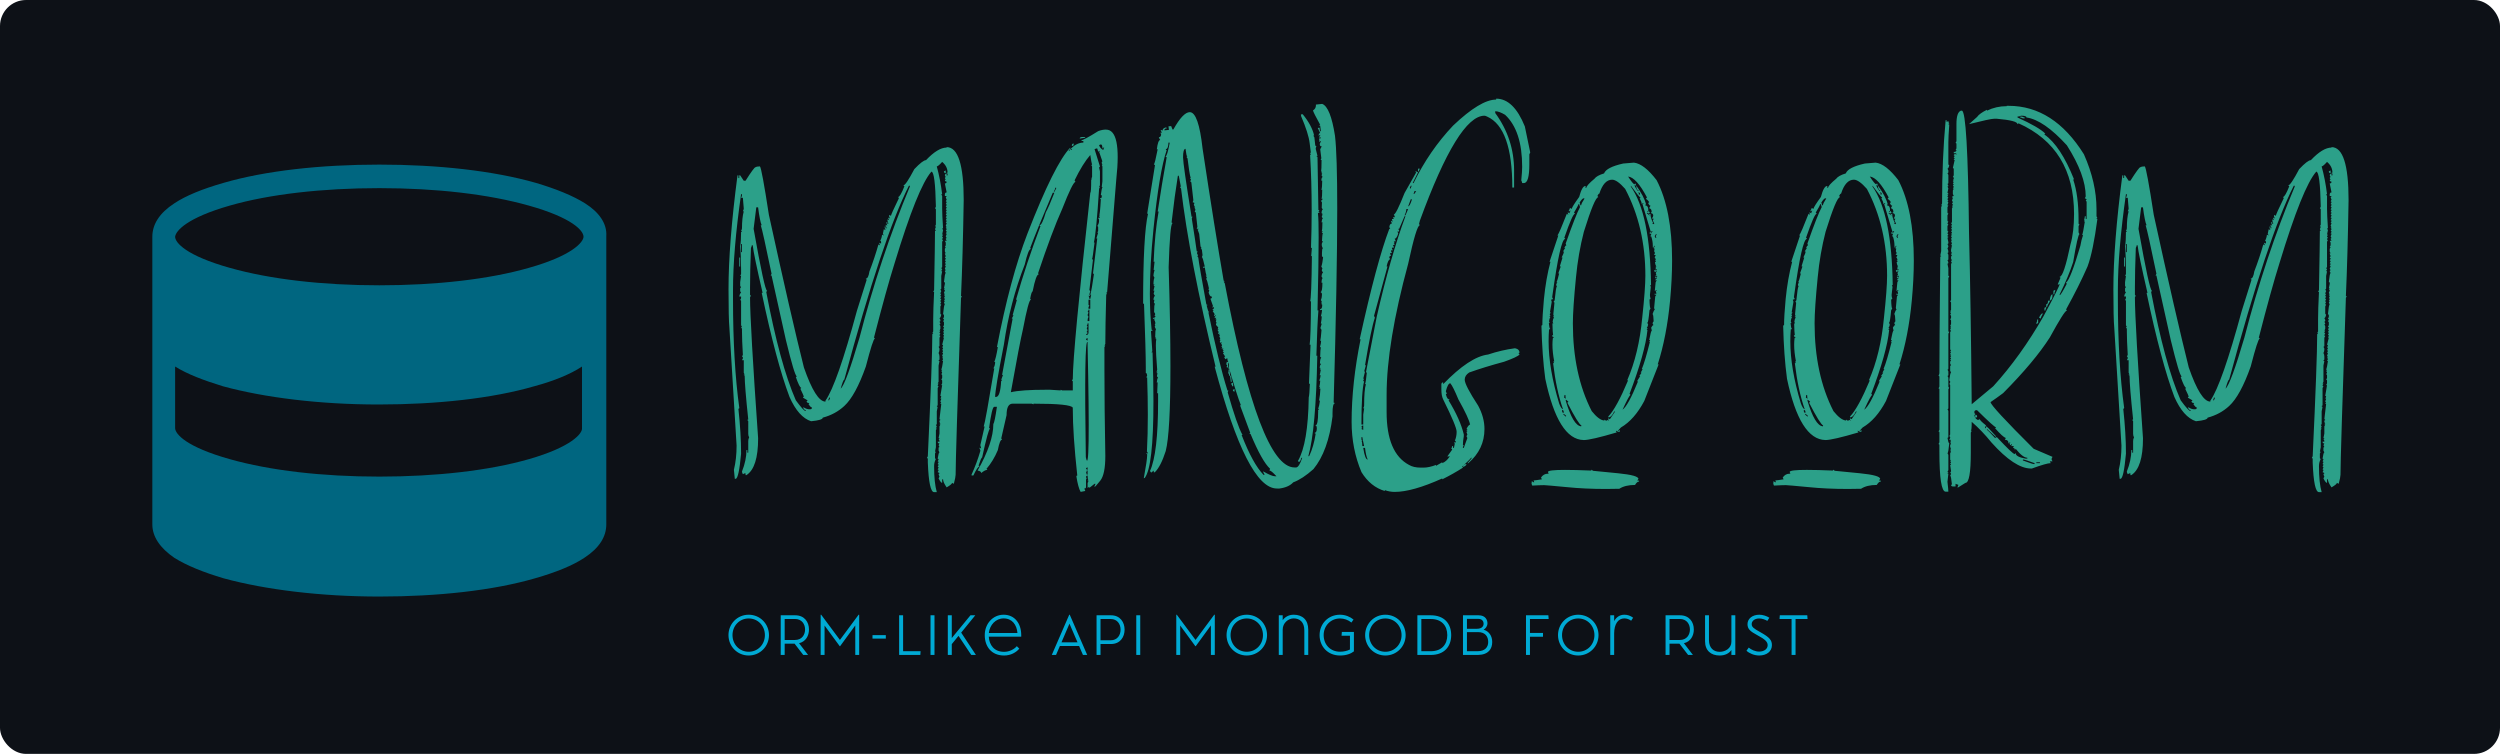 <svg version="1.1" viewBox="0 0 331.61 100" xmlns="http://www.w3.org/2000/svg">
 <g transform="translate(0 0)">
  <rect x="-0" y="-0" width="331.61" height="100" ry="3.459" fill="#0d1117" stroke-width=".796"/>
 </g>
 <g transform="matrix(.796 0 0 .796 35.294 11.462)">
  <g transform="matrix(1.265,0,0,1.265,-44.381,-14.294)" fill="#006680" featurekey="symbolFeature-0">
   <path d="m77.1 26.7c-1.6-1-3.8-1.9-6.5-2.7-5.6-1.6-12.9-2.4-20.6-2.4s-15 0.8-20.5 2.4c-2.8 0.8-5 1.7-6.5 2.7-2 1.3-2.9 2.8-2.9 4.4v37.9c0 1.6 1 3.1 2.9 4.4 1.6 1 3.8 1.9 6.5 2.7 5.5 1.5 12.8 2.4 20.5 2.4s15-0.8 20.5-2.4c2.8-0.8 5-1.7 6.5-2.7 2-1.3 2.9-2.8 2.9-4.4v-38c0.1-1.6-0.9-3.1-2.8-4.3zm-46.8 0.3c5.2-1.5 12.2-2.3 19.7-2.3s14.4 0.8 19.7 2.3c5.7 1.6 7.2 3.3 7.2 4.1 0 0.7-1.5 2.5-7.2 4.1-5.2 1.5-12.2 2.3-19.7 2.3s-14.4-0.8-19.7-2.3c-5.7-1.6-7.2-3.3-7.2-4.1 0.1-0.8 1.6-2.5 7.2-4.1zm39.4 33.4c-5.2 1.5-12.2 2.3-19.7 2.3s-14.4-0.8-19.7-2.3c-5.7-1.6-7.2-3.3-7.2-4.1v-8.1c1.6 1 3.7 1.8 6.3 2.6 5.5 1.5 12.8 2.4 20.5 2.4s15-0.8 20.5-2.4c2.6-0.7 4.8-1.6 6.3-2.6v8.1c0.1 0.7-1.4 2.5-7 4.1z" fill="#006680"/>
  </g>
  <g transform="matrix(1.915,0,0,1.915,75.07,-9.034)" fill="#2ca089" featurekey="nameFeature-0">
   <path d="m20.02 10q1.484 0 1.484 4.609-0.078 4.883-0.234 8.359h0.078l-0.078 0.156q-0.469 13.848-0.469 15.391 0 0.195-0.156 0.781l-0.156-0.078q0 0.117-0.469 0.391-0.312-0.449-0.312-0.703h-0.078v0.312q-0.117 0-0.312-0.391l0.078-0.156q-0.078-0.156-0.078-0.234 0.078 0 0.078-0.078l-0.156-0.078 0.078-0.156q0-0.078-0.078-0.078l0.078-0.156q0-0.078-0.078-0.078l0.078-0.156q0-0.078-0.078-0.078l0.078-0.156q0-0.078-0.078-0.078l0.078-0.156q0-0.078-0.078-0.078 0.078-0.547 0.156-0.547l-0.078-0.156v-0.234q0-0.078 0.078-0.078l-0.078-0.156 0.078-0.156q-0.156 0-0.156-0.156h0.156v-0.078l-0.078-0.156h0.078q0-0.078-0.078-0.078l0.078-0.391v-0.625l0.078-0.156q-0.078 0-0.078-0.078h0.078l-0.078-0.156v-0.078q0-0.078 0.078-0.078 0-0.078-0.078-0.078l0.156-1.328q-0.078 0-0.078-0.078h0.078l-0.078-0.156q0.078-0.156 0.078-0.234h-0.078l0.078-0.156q0-0.078-0.078-0.078l0.156-0.938h-0.078l0.078-0.156v-0.234q0-0.078-0.078-0.078l0.078-0.156v-0.234q0-0.078-0.078-0.078l0.078-0.156-0.078-0.156q0.078 0 0.078-0.078h-0.078q0.078-0.195 0.156-0.781h-0.078l0.078-0.156-0.078-0.156h0.078l-0.078-0.156q0.078-0.156 0.078-0.234h-0.078l0.078-0.156q0-0.078-0.078-0.078l0.078-0.156q0-0.078-0.078-0.078l0.078-0.156q0-0.078-0.078-0.078l0.156-0.625h-0.078l0.078-0.156q0-0.078-0.078-0.078l0.078-0.156q0-0.078-0.078-0.078l0.078-0.156q0-0.078-0.078-0.078l0.078-0.156q0-0.078-0.078-0.078l0.078-0.156v-0.234q0-0.078-0.078-0.078l0.078-0.156q0-0.078-0.078-0.078l0.078-0.156v-0.156q0-0.078-0.078-0.078 0.078-0.859 0.156-0.859l-0.078-0.156 0.078-0.156h-0.078l0.078-0.156q0-0.078-0.078-0.078l0.078-0.156-0.078-0.156h0.078l-0.078-0.156q0.078-0.156 0.078-0.234-0.078 0-0.078-0.078h0.078q0-0.078-0.078-0.078l0.078-0.391v-0.078q0-0.078-0.078-0.078 0.078-0.781 0.156-0.781l-0.078-0.156q0-0.078 0.078-0.078l-0.078-0.156q0.078-0.156 0.078-0.234h-0.078l0.078-0.156q0-0.078-0.078-0.078l0.078-0.156q0-0.078-0.078-0.078l0.078-0.156q0-0.078-0.078-0.078l0.078-0.156q-0.078-0.156-0.078-0.234h0.078l-0.078-0.156v-0.234l0.078-0.156h-0.078l0.078-0.156v-0.234l-0.078-0.156h0.156l-0.078-0.156q0-0.078 0.078-0.078l-0.078-0.156q0.078-0.156 0.078-0.234h-0.078l0.078-0.156q0-0.078-0.078-0.078l0.078-0.156-0.078-0.156h0.078l-0.078-0.156q0.078-0.156 0.078-0.234h-0.078l0.078-0.156q0-0.078-0.078-0.078l0.078-0.156q0-0.078-0.078-0.078l0.078-0.156q0-0.078-0.078-0.078l0.078-0.156q0-0.078-0.078-0.078l0.078-0.156q0-0.078-0.078-0.078l0.078-0.156q0-0.078-0.078-0.078l0.078-0.156q0-0.078-0.078-0.078l0.078-0.156q0-0.078-0.078-0.078l0.078-0.156q-0.078-0.156-0.078-0.234 0.078 0 0.078-0.078h-0.156v-0.156q0.02-0.156 0.156-0.156l-0.156-0.781q0.156 0 0.156-0.156-0.156 0-0.156-0.156h0.078l-0.078-0.156q0-0.078 0.078-0.078l-0.078-0.156q0.02-0.156 0.156-0.156v0.156h0.078v-0.156q-0.078 0-0.078-0.078h0.078q0-0.547-0.469-0.938-0.352 0.391-0.469 0.391 0.312 1.133 0.469 2.422h-0.078l0.078 0.156v1.094q0 0.547 0.078 1.719h-0.078l0.078 0.156-0.078 0.391h0.078l-0.078 0.156q0 0.078 0.078 0.078l-0.078 0.156q0 0.078 0.078 0.078l-0.078 0.156v2.188q0 0.078-0.078 0.078l0.078 0.156q0 0.078-0.078 0.078 0 0.078 0.078 0.078l-0.078 0.391v1.094q0 0.078-0.078 0.078l0.078 0.156q-0.078 0.156-0.078 0.234h0.078l-0.078 0.156q0 0.078 0.078 0.078l-0.078 0.156q0 0.078 0.078 0.078l-0.078 0.156q0 0.078 0.078 0.078l-0.078 0.156q0 0.078 0.078 0.078l-0.078 0.156v0.625q0 0.078 0.078 0.078-0.059 0.312-0.156 0.312l0.078 0.156v0.078q0 0.078-0.078 0.078l0.078 0.156q0 0.078-0.078 0.078l0.078 0.156v0.234l-0.078 0.156h0.078l-0.078 0.156q0 0.078 0.078 0.078l-0.078 0.156q0 0.078 0.078 0.078l-0.078 0.156v0.703q0 0.078-0.078 0.078l0.078 0.156v0.078q0 0.176-0.078 0.312 0.078 0.137 0.078 0.312v0.234q0 0.078-0.078 0.078 0 0.078 0.078 0.078l-0.078 0.391v1.406l-0.078 0.156h0.078l-0.078 0.156q0 0.078 0.078 0.078l-0.078 0.156v1.484q0 0.078-0.078 0.078 0 0.078 0.078 0.078l-0.078 0.391v1.094q0 0.078-0.078 0.078l0.078 0.156-0.078 0.156h0.078l-0.078 0.156v1.484l-0.078 0.391h0.078l-0.078 0.156v0.391q0 0.078 0.078 0.078-0.156 0.293-0.156 0.625 0 1.465 0.234 2.266h-0.234q-0.449 0-0.547-2.578v-0.312q0-0.078-0.078-0.078l0.078-0.156q0.391-8.301 0.391-10.625 0.078 0 0.078-0.078h-0.078l0.078-0.156v-1.094q0-0.781 0.078-2.344h-0.078l0.078-0.156q0.078-4.199 0.078-5.156h0.078l-0.078-0.156q0.078-0.156 0.078-0.234h-0.078l0.078-0.156v-1.328q0-0.078-0.078-0.078l0.078-0.156q-0.059-3.047-0.391-3.047-1.191 1.348-3.203 7.969-0.703 2.227-1.797 6.484 0.078 0 0.078 0.078-0.156 0-0.781 2.422-0.898 2.539-1.875 3.438-0.781 0.723-1.875 1.016 0 0.215-1.016 0.312-1.094-0.352-1.875-2.109-1.152-3.047-2.422-9.062h0.078q-0.781-3.359-0.859-4.141h-0.078q0 0.078-0.078 0.234-0.078 2.051-0.078 3.438v0.625q0 0.078 0.078 0.078l-0.078 0.156q0 2.266 0.703 12.266 0 2.559-1.016 3.203h-0.078v-0.156h-0.078l-0.156 0.078q-0.078-0.156-0.078-0.234 0.391-0.977 0.391-1.875h0.078v0.234h0.078v-1.016q0-0.176 0.078-0.312-0.078-0.137-0.078-0.312v-1.094q0-0.078-0.078-0.078 0-0.078 0.078-0.078-0.312-2.949-0.312-3.828-0.078 0-0.078-0.078h0.078l-0.078-0.156v-1.094h-0.156l0.078-0.156v-0.078q0-0.078-0.078-0.078l0.078-0.156q-0.078-1.309-0.078-2.031v-0.234l-0.078-0.156h0.078l-0.078-0.156v-2.109q0-0.078-0.078-0.078l0.078-0.156v-0.156h-0.156q0.059-0.312 0.156-0.312l-0.078-0.156v-0.234q0-0.078 0.078-0.078l-0.078-0.156v-0.312l0.078-0.547h-0.078l0.078-0.156v-0.391q0-1.152-0.078-2.031 0.078-0.449 0.078-1.25 0.078 0 0.078-0.078h-0.078q0.078-0.156 0.078-0.234 0-0.898 0.156-1.484h-0.078q0.078-0.156 0.078-0.234 0-0.137-0.078-0.938h-0.156q0.078-0.156 0.078-0.234v-0.078h-0.078q-0.703 4.902-0.703 8.359v0.781q0 5.488 0.547 9.453 0 0.078-0.078 0.078 0.234 2.148 0.234 3.906-0.195 2.148-0.469 2.188h-0.078q0-0.098-0.078-0.781 0.234-0.957 0.234-2.109l-0.625-10.234q-0.078-0.859-0.078-3.359 0-3.965 0.781-9.922h0.078v0.234h0.078v-0.234h0.078l0.312 0.469h0.156q0.742-1.172 0.859-1.172 0.137-0.078 0.391-0.078 0.156 0.156 0.781 4.219 1.953 8.926 3.047 13.281 1.035 2.969 1.875 2.969v-0.078q1.016-1.465 2.734-7.812l0.859-2.734q-0.078 0-0.078-0.078 0.215 0 0.312-0.625 0.469-1.23 0.781-2.344l0.156 0.078-0.078-0.156v-0.078l0.156 0.078v-0.156q0-0.078-0.078-0.078 0.156-0.312 0.156-0.547l0.156 0.078-0.078-0.156 0.078-0.391 0.156 0.078q-0.078-0.156-0.078-0.234v-0.078h0.078v0.156h0.078v-0.078q-0.078-0.156-0.078-0.234l0.156 0.078q-0.078-0.156-0.078-0.234v-0.078h0.078v0.156h0.078v-0.078q-0.078-0.137-0.078-0.312l0.156 0.078-0.078-0.156v-0.078l0.156 0.078-0.078-0.156v-0.156l0.156 0.078q0-0.117 0.703-1.562-0.078 0-0.078-0.078 0.176 0 0.547-0.938-0.078 0-0.078-0.078 0.195 0 0.938-1.406 0.742-0.781 1.016-0.781 1.035-1.094 1.797-1.094zm-0.079 2.031v0.234q-0.156 0-0.156-0.156zm-3.203 1.328q-2.266 4.453-5.625 16.875-0.098 0-0.312 0.781 0.449-0.391 1.641-4.453 1.797-6.953 4.375-13.125v-0.078zm-13.281 1.875-0.234 1.875q0.957 5.391 1.172 5.391 0 0.078-0.078 0.078 1.191 6.289 2.578 9.453 0.684 0.938 0.859 0.938v-0.078q-0.117 0-0.234-0.234h0.078q0.254 0.156 0.469 0.156h0.078q0.156 0 0.156-0.156-0.117 0-0.312-0.312 0.078 0 0.078-0.078-0.234 0-0.234-0.156 0.078 0 0.078-0.078l-0.391-0.234q0-0.078 0.078-0.078 0-0.059-0.312-0.703 0.078 0 0.078-0.078-0.137 0-0.469-0.938 0.078 0 0.078-0.078-0.176 0-0.938-3.125l-1.25-5.625h-0.078l0.078-0.156q-0.781-3.769-0.938-4.219h0.078q-0.156-0.352-0.312-1.562h-0.156zm-1.328 3.203v0.703h0.078v-0.703zm-0.156 1.172h0.078v0.781h-0.078zm7.812 12.188q0 0.078-0.078 0.234h0.078l0.078-0.156v-0.078zm24.101-23.32q1.367 0 0.898 4.297l-0.801 9.863q-0.078 0-0.078 0.078h0.078l-0.078 0.137q-0.078 2.793-0.078 4.199v0.078l-0.078 0.137h0.078l-0.078 0.137v1.992q0 3.203 0.078 7.481 0 1.602-0.439 2.148-0.439 0.547-0.498 0.547v-0.078q0.078-0.137 0.078-0.195h-0.078l-0.449 0.352q0-0.078-0.078-0.078 0 0.078-0.078 0.078v-0.43l0.078-0.137q-0.078 0-0.078-0.078h0.078q-0.078-0.098-0.078-0.43-0.137 0.02-0.137 0.137 0 0.078 0.059 0.078l-0.059 0.137v0.645q0 0.137-0.156 0.137l0.078 0.156v0.059l-0.391 0.078q-0.215-0.371-0.371-1.348 0-0.078 0.078-0.078-0.391-3.594-0.391-5.84v-0.059q-0.156-0.352-3.418-0.352v0.059l-0.156-0.059h-1.66q-0.527 0-0.527 0.996l-0.469 2.051q0.078 0 0.078 0.078-0.195 0-0.371 0.918-0.391 0.938-0.996 1.641 0.078 0 0.078 0.078-0.195 0-0.527 0.273 0-0.156-0.312-0.215 1.367-2.422 1.367-4.043 0.117-0.156 0.312-1.504h-0.234q-0.195 0-0.449 1.855 0.078 0 0.078 0.059-0.137 0-0.684 2.5-0.078 0-0.312 0.703 0.078 0 0.078 0.078-0.156 0-0.527 0.781h-0.156v-0.078q0.449-0.977 0.762-2.051v-0.078q-0.078-0.137-0.078-0.215l0.156 0.078-0.078-0.293 0.371-1.621h-0.078q0.156-0.449 0.918-5.059h-0.078q0.156-0.254 0.156-0.566h-0.078q0.137-0.254 0.312-1.289h-0.078q1.133-5.938 2.656-9.883 2.363-6.074 3.731-7.481v0.078l-0.156 0.215h0.078q0.02-0.156 0.137-0.156 0 0.078 0.078 0.078v-0.078q-0.078 0-0.078-0.059 0.527-0.508 1.074-0.508v-0.137h-0.156v-0.078q0.195 0 1.445-0.781 0.352-0.137 0.684-0.137zm-2.05 0.644h0.234v0.059l-0.469 0.078q0-0.137 0.234-0.137zm-0.762 0.566v0.078q0 0.137-0.156 0.137v-0.078q0.02-0.137 0.156-0.137zm2.207 0.137q0.098 0.293 0.371 0.43 0-0.078 0.078-0.215h-0.078q0 0.078-0.078 0.078 0-0.352-0.137-0.352zm-0.391 0.352 0.469 1.504q0 0.078-0.078 0.078l0.078 0.352v1.211l-0.078 0.137h0.078q-0.078 0.137-0.078 0.215-0.234 3.691-0.449 4.629h0.059q-0.176 1.426-0.215 1.426 0 0.059 0.078 0.059l-0.312 2.637 0.078 0.137q-0.078 0.137-0.078 0.293 0.078 0 0.078 0.078h-0.156q0.078 0.117 0.078 0.273h0.078l0.078-0.352h-0.078q0.137-0.508 0.312-1.777 0-0.078-0.078-0.078l0.371-3.047h-0.078l0.156-0.508h-0.078l0.078-0.137v-0.352q0-0.078-0.078-0.078 0.156-0.234 0.156-0.43v-0.137l-0.078-0.156h0.156l-0.078-0.137q0.078 0 0.078-0.059h-0.078q0.078 0 0.156-1.426-0.078 0-0.078-0.078 0.156 0 0.156-0.137v-0.078q0-0.078-0.078-0.078 0.078-0.625 0.137-0.625 0-0.078-0.059-0.078l0.059-0.488v-1.289l-0.059-0.137h0.059l-0.059-0.156v-0.059q0-0.078 0.059-0.078l-0.293-0.859q0.078 0 0.078-0.059h-0.078q0 0.059-0.078 0.059l-0.078-0.273h-0.078zm-1.738 2.715 0.078 0.137q-0.234 0-1.152 2.344-0.898 1.992-2.109 5.625 0.059 0 0.059 0.078-0.234 0-0.527 1.484-0.098 0-0.215 0.645 0.059 0 0.059 0.078-0.195 0-0.684 2.559-0.293 1.23-1.055 5.488 0.918-0.215 3.047-0.215h0.371l0.918 0.059v-0.059l0.137 0.059h0.918v-0.781q0-0.059-0.078-0.059l0.078-0.156q0-2.422 1.523-16.211 0.078 0 0.078-1.152 0.078 0 0.078-0.059h-0.078l0.078-0.156v-0.918l-0.078-0.137h0.078q-0.059-0.195-0.156-0.859-0.664 0.762-1.367 2.207zm-1.68 0.644q0 0.117-0.137 0.352h0.059l0.156-0.293v-0.059h-0.078zm-0.215 0.43q-1.367 3.203-1.973 4.824 0.059 0 0.059 0.078-0.215 0-0.527 1.348-1.289 3.301-1.816 6.973-0.762 3.887-0.762 4.551h0.078q0.371 0 0.449-1.406 0.078 0 0.078-0.078h-0.078l0.156-0.43h-0.078l0.918-4.902h-0.078l0.156-0.293h-0.078l0.371-1.348h-0.078q0.918-3.223 2.129-6.406-0.078 0-0.078-0.078 0.215 0 0.547-1.133 0.254-0.449 0.742-1.699h-0.137zm3.106 9.316v0.43q0 0.059 0.078 0.059l-0.078 0.156v0.137h0.156v-0.781zm0 0.86q0 0.137-0.078 0.137l0.078 0.137q-0.078 0.137-0.078 0.215l0.078 0.137q-0.078 0.137-0.078 0.293v0.078h0.156v-0.996h-0.078zm-0.078 1.191q0 0.156-0.078 0.156l0.078 0.137-0.078 0.137q0.078 0.137 0.078 0.215-0.078 0-0.078 0.078 0.078 0 0.078 0.078-0.078 0-0.078 0.059 0.078 0 0.078 0.078h-0.137v0.059h0.137l0.078-0.137v-0.859zm-0.137 1.426 0.137 0.078v-0.215q-0.137 0.02-0.137 0.137zm-0.019 10.215q0.41 2.09 0.156-9.707v-0.293q-0.312-0.43-0.156 10zm0.019 1.035 0.137 0.078v-0.215q-0.137 0.02-0.137 0.137zm0.059 0.137q0 0.156-0.059 0.156 0.059 0.137 0.059 0.195h0.078v-0.352zm16.7 1.562h-0.156q-2.578 0-5.41-10.605h0.078q-2.266-9.297-3.008-15.547l-0.078 0.02 0.059-0.176q-0.02-0.156-0.176-0.918l-0.078 0.02q-0.273 1.68-0.547 4.062 0.078 0 0.078 0.078-0.215 0.02-0.332 3.809 0.156 5.078 0.156 8.594 0 5.82-0.41 7.402-0.43 1.348-0.957 1.855h-0.078l-0.02-0.156q-0.176 0.176-0.215 0.176l-0.098-0.137q0.703-1.543 0.703-6.055v-0.723l-0.078 0.02 0.039-0.957-0.078 0.02q0.039-0.41 0.117-0.41l-0.098-0.137q0-0.137 0.059-0.254h-0.02q-0.059 0-0.078-0.059 0.078-0.02 0.078-0.098l-0.078 0.02 0.059-0.176q-0.117-1.426-0.117-2.109 0-0.41 0.039-0.547-0.078 0-0.078-0.078h0.078q-0.02-0.078-0.098-0.078 0-0.703 0.078-0.703-0.078-0.117-0.117-0.234l0.059-0.156h-0.059l0.059-0.156q-0.02-0.176-0.117-0.312 0.059 0 0.059-0.059v-0.02l-0.156 0.02v-0.078q0.215-0.02 0.215-0.156v-0.02h-0.078l0.059-0.156q-0.039-0.156-0.098-0.156 0-0.703 0.078-0.723l-0.098-0.137q0.039-0.117 0.039-0.195v-0.039h-0.078q0.039-0.312 0.137-0.332-0.098-0.137-0.117-0.215 0.059-0.156 0.059-0.254l-0.078 0.02 0.098-0.41h-0.02q-0.059 0-0.059-0.059 0.059-0.02 0.059-0.078v-0.02l-0.078 0.02q0.02-0.566 0.098-0.566l-0.098-0.195q0-0.156 0.098-0.508h-0.078l0.078-0.723-0.078 0.02q0.098-2.559 0.43-4.375h-0.078q0.352-2.363 0.781-4.727-0.078 0-0.098-0.078 0.137 0 0.352-1.133l-0.02-0.078-0.078 0.02q-0.02 0.547-0.234 0.566 0 0.078 0.078 0.078-0.645 1.895-1.152 6.894-0.312 3.125-0.312 5.586 0 1.738 0.156 3.164h0.02q0.059 0 0.059 0.059-0.137 0.02-0.137 0.078l0.117 1.738q-0.059 0.02-0.059 0.078v0.02l0.078-0.02q0.078 2.383 0.078 4.258 0 5.723-0.762 6.68l-0.078 0.02q0.293-1.582 0.293-2.012v-0.078q-0.078 0-0.078-0.078h0.156l-0.098-0.156q0.078-1.465 0.078-3.203 0-1.504-0.059-3.242h-0.078l0.078-0.156q-0.02-0.234-0.117-0.234v-0.469q0-1.445-0.156-5.566l-0.078 0.02q0-6.035 0.43-7.852l-0.078 0.02 0.684-4.258h-0.02q-0.059 0-0.078-0.059 0.078-0.02 0.332-1.309l-0.078 0.02q0.098-0.801 0.293-0.82-0.078-0.117-0.117-0.234 0.195-0.02 0.195-0.254v-0.078h-0.02q-0.059 0-0.059-0.059l0.156-0.02-0.098-0.156v-0.078l0.156 0.059v-0.02q0-0.176 0.273-0.254 0.078 0 0.098 0.078-0.215 0.02-0.215 0.156v0.02l0.391-0.039-0.039-0.312 0.234-0.02 0.117 0.293h0.078q0.84-1.504 1.426-1.504 0.762 0 1.113 3.164 1.074 7.109 1.836 11.504 0.078 0 0.078 0.078h-0.078l0.098 0.156q3.027 16.016 6.074 16.016h0.137q0.254-0.02 0.527-0.84h-0.078q-0.078 0.332-0.195 0.352-0.078 0-0.098-0.078 0.879-1.523 0.938-5.527 0.059-0.195 0.098-1.191h-0.078l0.137-3.398h-0.078q0.098-0.586 0.117-3.789l-0.078 0.02q0.117-0.234 0.156-3.945h-0.059l0.059-0.723-0.078 0.02q0.059-1.68 0.059-3.281 0-2.5-0.137-4.824 0.078 0 0.078-0.078l-0.078 0.02 0.059-0.176-0.098-0.781q-0.098-0.84-0.742-2.344l-0.02-0.156 0.156-0.02q0.801 0.977 0.996 1.855h-0.078l0.098 0.156 0.078 0.703q0.02 0.059 0.098 0.059-0.059 0.156-0.059 0.234l0.156 0.625h-0.078q0 0.078 0.078 0.078l0.078 4.629h0.02q0.059 0 0.059 0.059-0.059 0.02-0.059 0.078v0.02h0.02q0.059 0 0.059 0.059-0.137 0.02-0.137 0.078v0.02q0.059 0.43 0.059 2.051 0 2.129-0.098 6.367h0.078q-0.098 1.172-0.176 3.945h0.078q-0.117 6.445-0.781 8.75l0.078-0.02q0.391-0.82 0.566-1.953h-0.02q-0.059 0-0.078-0.059 0.195-0.039 0.195-0.391l-0.02-0.195h-0.02q-0.059 0-0.078-0.059 0.234-0.039 0.234-1.191v-0.176q0.078 0 0.078-0.078h-0.078q0.098-0.254 0.156-0.723h-0.078q0.098-0.508 0.117-1.035h-0.02q-0.059 0-0.078-0.059 0.078-0.02 0.078-0.098l-0.078 0.02q0.078-0.352 0.078-0.508v-0.059l-0.078 0.02q0.117-0.352 0.117-0.488h-0.078l0.098-0.488h-0.02q-0.059 0-0.078-0.059 0.078-0.02 0.078-0.098l-0.078 0.02q0.02-0.312 0.117-0.332-0.02-0.059-0.078-0.059h-0.02q0.02-0.488 0.117-0.488-0.02-0.078-0.098-0.078 0.02-0.703 0.059-0.859h-0.078q0.098-0.352 0.098-0.508v-0.059l-0.078 0.02q0.059-0.176 0.117-0.957l-0.098-0.156 0.117-0.391h-0.078q0.078-0.41 0.078-0.586v-0.059l-0.078 0.02q0.098-0.352 0.098-0.508v-0.059l-0.156 0.02-0.02-0.078q0.195-0.02 0.195-0.312v-0.098q-0.078 0-0.078-0.078 0.059 0 0.059-0.078-0.078 0-0.078-0.078h0.078l-0.098-0.156q0.098-0.215 0.098-0.469l-0.02-0.156q-0.078 0-0.098-0.078 0.156-0.02 0.156-0.801h-0.078q0.02-0.391 0.098-0.391l-0.098-0.156q0.039-0.312 0.137-0.332-0.098-0.137-0.117-0.215l0.059-0.156-0.098-0.156q0.098-0.254 0.156-0.801-0.02-0.078-0.098-0.078v-0.312q0-0.391 0.078-0.391-0.039-0.078-0.068-0.156-0.029-0.078-0.029-0.137 0-0.254 0.117-0.273-0.02-0.059-0.078-0.059h-0.02q0.02-0.547 0.078-0.723h-0.02q-0.059 0-0.078-0.059 0.078-0.02 0.078-0.098l-0.078 0.02q0.059-0.156 0.059-0.801l-0.078 0.02q0.039-0.332 0.117-0.332l-0.098-0.156q0.059-0.117 0.059-0.234 0-0.078-0.078-0.078 0.02-0.312 0.117-0.312l-0.098-0.156 0.02-0.469-0.098-0.156q0.137-0.02 0.137-0.137v-0.039l-0.078 0.02q0.059-0.156 0.059-0.801l-0.078 0.02q0.078-0.156 0.078-0.801h-0.078q0.02-0.312 0.117-0.312l-0.098-0.156 0.059-0.156q-0.078 0-0.078-0.078 0.059 0 0.059-0.059v-0.02h-0.078q0.039-0.176 0.039-1.016h-0.078l0.059-0.156-0.098-0.781 0.137-0.254h-0.039q-0.137 0-0.137-0.215l0.117-0.254-0.078 0.02v0.02q0 0.059-0.059 0.059l-0.039-0.312 0.156-0.02-0.02-0.078-0.156 0.02 0.137-0.234h-0.078q0 0.078-0.078 0.078 0-0.234 0.137-0.234l-0.215-0.449 0.156-0.02 0.039 0.312 0.078-0.02-0.059-0.469h-0.02q-0.059 0-0.059-0.059l0.078-0.02q-0.605-1.094-0.625-1.25 0.254-0.156 0.254-0.43v-0.078l0.547-0.059q0.723 0.273 1.113 2.773 0.195 1.641 0.195 6.328 0 5.977-0.312 16.895h0.02q0.059 0 0.078 0.059-0.195 0.039-0.195 0.84v0.293q-0.371 3.027-1.66 4.59-0.957 0.859-1.758 1.152-0.41 0.449-1.27 0.547zm-0.196-1.074q-0.449-0.488-0.586-0.488h-0.02l0.059-0.156q-0.703-0.645-1.699-3.027-0.078 0-0.098-0.078h0.078l-0.898-2.422h0.078q-0.332-0.82-1.016-3.184h-0.078l0.059-0.156-0.02-0.312h-0.078l0.039 0.391-0.156-0.059 0.059-0.156q-0.02-0.078-0.098-0.078 0.059-0.156 0.059-0.234l0.156 0.059q-0.098-0.117-0.117-0.371l-0.156 0.098-0.098-0.156q0-0.078 0.078-0.078l-0.195-0.293q0.078-0.02 0.078-0.098h-0.02q-0.059 0-0.078-0.059 0.078-0.02 0.078-0.098h-0.02q-0.059 0-0.078-0.059 0.078-0.02 0.078-0.098l-0.156 0.02 0.059-0.156h-0.078l0.059-0.156-0.098-0.156q0.078 0 0.078-0.078l-0.156 0.02-0.02-0.078 0.059-0.176-0.078 0.02 0.059-0.156-0.098-0.156q0.078 0 0.078-0.078-0.078 0-0.098-0.078 0.078 0 0.078-0.078l-0.156 0.02 0.059-0.176-0.098-0.137q0.078-0.02 0.078-0.098l-0.078 0.02 0.059-0.176-0.195-0.215v-0.098q0-0.059 0.059-0.059l-0.078-0.156 0.059-0.156h-0.02q-0.059 0-0.078-0.059 0.078-0.02 0.078-0.098l-0.156 0.02 0.117-0.254-0.078 0.02v0.02q0 0.059-0.059 0.059l-0.02-0.078q0-0.078 0.078-0.078l-0.195-0.293q0.078-0.02 0.078-0.098h-0.02q-0.059 0-0.078-0.059 0.137-0.02 0.137-0.137v-0.039l-0.156 0.02q0-0.078 0.078-0.098l-0.234-0.664q0.137-0.019 0.137-0.176h-0.02q-0.176 0-0.273-0.371l0.059-0.156-0.098-0.156h0.078q-0.176-0.84-0.254-0.84l0.059-0.156-0.098-0.156h0.078q-0.078-0.156-0.156-0.703l-0.156 0.02v-0.078l0.156-0.02q-0.176-0.82-0.254-0.82l0.059-0.176-0.059-0.469-0.098-0.137h0.078l-0.098-0.156-0.117-1.094-0.137-0.371q0.078 0 0.078-0.078l-0.156 0.02 0.059-0.176-0.137-1.23q-0.02-0.078-0.098-0.078 0.059-0.117 0.059-0.234l-0.098-0.156h0.078q-0.078-0.117-0.117-0.234l0.059-0.156-0.156-0.059 0.059-0.176-0.176-1.543q-0.02-0.078-0.098-0.078l0.059-0.156q0-0.078-0.039-0.098h-0.039q0-0.039 0.059-0.059-0.117-0.371-0.273-1.699l-0.098-0.137 0.078-0.02q-0.078-0.039-0.156-0.684-0.215 0.02-0.215 0.742 0 0.586 0.742 5.176l0.078-0.02-0.059 0.176q0.312 1.953 0.43 2.852h0.078l-0.059 0.156q0.078 0.137 0.098 0.234h-0.078l0.098 0.156q0.059 0.566 0.703 4.082h0.02q0.059 0 0.078 0.059l-0.078 0.02q0.137 0.527 0.176 0.547h0.039q0 0.059-0.059 0.059 0.898 4.394 1.66 6.797h0.078l-0.059 0.156q0.801 2.832 1.289 3.711h-0.078q0.977 2.519 1.914 3.477h0.078l-0.02-0.078q-0.098-0.137-0.098-0.234 0.742 0.43 1.035 0.43h0.117zm-4.023-8.731h-0.078q-0.02-0.215-0.078-0.215h-0.02q0.039-0.117 0.039-0.254v-0.078h0.078zm0.137 0.528h-0.078l-0.059-0.527 0.078-0.02zm0.059 0.391q-0.02-0.078-0.117-0.234l0.156-0.098 0.039 0.312zm0.195 0.449h-0.02q-0.117 0-0.137-0.137l0.137-0.098zm22.754-25.488q1.523 0 2.5 2.422l0.469 2.266-0.078 0.156v0.859q0 1.641-0.469 1.641h-0.156q0-0.078-0.078-0.234 0.078-0.781 0.078-1.172 0-3.144-1.484-4.531-0.527-0.312-0.859-0.312v0.156q1.641 2.246 1.641 5v1.484h-0.156q0-5.195-2.188-6.172-0.156-0.078-0.234-0.078-2.285 0-5.625 9.141l-0.078 0.312q0.078 0 0.078 0.078-0.293 0-1.016 3.359-1.875 6.894-1.875 11.406v1.484q0 3.574 1.953 4.609 0.391 0.234 1.016 0.234h0.234q0.488 0 1.094-0.234v0.078l0.547-0.312v0.078q0.352-0.137 0.625-0.547v-0.078l-0.156 0.078v-0.078l0.391-0.547q0-0.078-0.078-0.078 0.078-0.156 0.078-0.234h0.078v0.156h0.078l0.078-0.391q-0.078 0-0.078-0.078h0.156v-0.078q0-0.078-0.078-0.078 0.156-0.352 0.156-0.781 0-0.449-1.172-2.812-0.156-0.312-0.156-0.859v-0.469q0.02-0.156 0.156-0.156v0.156q2.305-2.383 3.906-2.578 1.172-0.391 2.344-0.547 0.391 0.078 0.391 0.391-0.078 0-0.078 0.078 0.078 0 0.078 0.078-0.176 0.215-1.328 0.625-1.738 0.469-3.047 0.938-0.391 0.254-0.391 0.625 0 0.469 1.172 2.266 0.547 1.016 0.547 2.031 0 1.758-1.406 2.969h-0.078q0.391-0.43 0.391-0.469h-0.078q0 0.059-0.781 0.781 0.078 0 0.078 0.078-0.82 0.527-1.797 1.016v-0.078q-2.598 1.172-4.141 1.172-0.449 0-0.859-0.156v0.078q-1.25-0.371-2.031-1.641-0.859-2.031-0.859-4.375 0-3.34 0.781-7.188h-0.078q1.484-6.758 2.578-9.609h0.078l-0.078-0.156q0.039-0.312 0.234-0.312l-0.078-0.156v-0.078l0.156 0.078-0.078-0.156v-0.078h0.156l-0.078-0.156h0.156v-0.078l-0.078-0.156q0.195 0 0.938-1.875l1.016-1.797q-0.078 0-0.078-0.078h0.078l0.156 0.078-0.469 0.938h0.078q1.367-2.812 3.438-5 2.383-2.266 3.75-2.266v-0.078zm-6.797 6.094h0.156q-0.078 0.156-0.078 0.234h-0.078v-0.234zm-0.625 1.484-0.078 0.156v0.078h0.078q0-0.078 0.078-0.234zm0.312 0.469q0 0.078-0.078 0.234h0.078l0.156-0.234zm-0.312 0.703-0.234 0.625q0.137 0 0.312-0.547v-0.078h-0.078zm-0.391 0.86q0 0.234-0.156 0.547h0.078l0.234-0.547h-0.156zm-0.156 0.625-0.469 1.094h-0.078l0.078 0.156v0.078h-0.156l0.078 0.156q-0.137 0.469-0.312 0.469l0.078 0.156v0.078h-0.156l0.078 0.156q-0.078 0-0.078 0.078 0.078 0 0.078 0.078h-0.156l0.078 0.156v0.078h-0.156v0.078l0.078 0.156h-0.156v0.078l0.078 0.156h-0.156v0.078l0.078 0.156q-0.156 0.02-0.156 0.156l0.078 0.156q-0.176 0-0.312 0.625h0.078l-1.172 4.297 0.078 0.156q-0.312 0.859-0.859 4.141h0.078l-0.156 0.547h0.078l-0.156 0.625h0.078l-0.078 0.156q0 0.078 0.078 0.078-0.234 0.84-0.234 3.75h0.156v-0.859l0.078-0.547h-0.078q0.078-0.156 0.078-0.234 0-1.387 0.156-1.875h-0.078q0.078-0.176 0.156-1.016h-0.078l0.938-4.844q1.191-5.215 2.5-8.75h-0.078zm3.594 15.234q0.078 0.156 0.078 0.234h-0.078q0.098 0.469 0.312 0.469 0 0.078-0.078 0.078 1.016 1.66 1.328 2.969v0.156q-0.078 0.41-0.078 0.781h0.078l-0.078 0.156v0.078h0.078l0.312-0.859-0.078-0.156 0.078-0.156q-0.078-0.156-0.078-0.234 0.078 0 0.078-0.078-0.078 0-0.078-0.078 0.078 0 0.078-0.078h-0.078q0.156-0.352 0.312-0.391-0.098-0.547-1.016-2.188-0.469-1.133-0.703-1.406-0.215 0-0.391 0.703zm-7.344 3.125q0.078 0 0.078 0.078-0.078 0-0.078 0.078l0.156 0.078v-0.391q-0.156 0.02-0.156 0.156zm0 0.859v0.234q0.078 0 0.078 0.078h-0.078q0.078 0.117 0.078 0.469h0.156q-0.156-0.703-0.156-0.781h-0.078zm0.156 0.938q0.156 1.016 0.391 1.016-0.156-0.312-0.234-1.016zm8.906 1.406h0.078q0 0.117-0.234 0.234h-0.078q0-0.117 0.234-0.234zm10.274-2.09q-2.227-0.039-3.34-5.332-0.273-2.031-0.332-4.59 0-0.078 0.078-0.078 0-0.781 0.137-2.266 0.176-1.777 0.566-3.242h-0.078l0.762-2.285h-0.078q0.176-0.234 0.82-1.895l0.137 0.098q-0.059-0.117-0.059-0.234l0.156 0.098q0-0.098 0.098-0.234h-0.078q0 0.059-0.059 0.059h-0.02v-0.078q0.098-0.137 0.098-0.215l0.156 0.078q0.02-0.176 0.645-1.035 0.254-0.957 0.547-0.957h0.02l-0.02 0.156h0.078q0.02-0.215 0.703-0.781 0.195-0.273 0.84-0.469 0.195-0.527 1.66-0.859l0.938-0.078q0.879 0.098 1.973 1.523 1.348 2.578 1.348 6.992 0 1.621-0.176 3.496-0.293 3.106-1.074 5.547h0.078l-1.25 3.184q-0.859 1.621-2.031 2.305l-0.273 0.293h0.078q0.02-0.059 0.078-0.059h0.02l-0.02 0.156q-0.176-0.02-0.312-0.117v0.078q0.059 0.02 0.059 0.059v0.02q-2.246 0.664-2.871 0.664zm6.133-18.789v-0.078l-0.117-0.234 0.078-0.156-0.156-0.02q0.117-0.156 0.117-0.254 0-0.195-0.215-0.215 0-0.078 0.078-0.078 0-0.312-0.195-0.332v-0.078l0.098-0.156q-0.117 0-0.215-0.254h0.02q0.059 0 0.078-0.059-0.176-0.254-0.293-0.273l0.098-0.137q-0.918-1.738-1.641-1.816 0.43 0.664 0.566 0.684 0-0.078 0.078-0.078l0.059 0.176-0.156-0.02q0.234 0.488 0.352 0.508v-0.078q-0.176-0.02-0.195-0.41 0.684 0.938 0.859 1.641-0.078 0-0.078 0.078 0.273 0.039 0.273 0.391v0.098q-0.078 0-0.098 0.078h0.078q0.02-0.059 0.078-0.059l0.078 0.156-0.176 0.059v-0.02q0-0.059-0.059-0.059l-0.02 0.078q0.039 0 0.234 0.176v-0.078q-0.078 0-0.078-0.078l0.156 0.02v0.039q0 0.273 0.234 0.762-0.078 0-0.078 0.059zm-3.946 17.129q-0.059-0.176-0.059-0.234l0.156 0.078 0.449-0.664h-0.078q-0.234 0.508-0.508 0.508v-0.078q0.723-0.762 1.719-3.144h-0.078q1.016-2.324 1.309-5.449 0.273-2.519 0.273-3.652 0-4.238-1.758-7.559-0.703-0.801-1.133-0.801-0.723 0-1.113 1.211-0.078 0-0.176 0.215 0.078 0.02 0.078 0.098-0.312 0-1.25 3.008-0.488 1.895-0.684 3.945-0.273 2.754-0.273 4.023 0 4.434 1.641 7.637 0.625 0.781 1.094 0.82l0.02-0.078 0.137 0.098 0.176-0.078v0.02q0 0.059 0.059 0.078zm1.191-0.977q0.488-0.332 1.348-2.461l-0.078-0.02 0.273-0.449h-0.078l0.195-0.293h-0.078l0.176-0.312h-0.078q0.293-0.703 0.703-2.363-0.059 0-0.059-0.059h0.039q0.039-0.02 0.039-0.098h-0.078q0.156-0.84 0.234-0.84-0.059-0.176-0.059-0.254 0.117-0.215 0.195-0.215l-0.078-0.156q0.039-0.156 0.098-0.156-0.02-0.625-0.098-0.645 0.117-0.371 0.195-0.371l-0.059-0.156 0.098-1.016 0.098-0.137-0.156-0.02v-0.078l0.156 0.02q0-0.137-0.059-0.254h0.02q0.059 0 0.078-0.059l-0.078-0.02q-0.02 0.078-0.098 0.078l0.078-0.781 0.098-0.137-0.156-0.02q0.176-0.176 0.176-0.215l-0.078-0.02q0 0.078-0.078 0.078v-0.156l0.156 0.02 0.02-0.078-0.156-0.02q0-0.078 0.078-0.078l-0.059-0.156 0.098-0.156h-0.078q-0.02 0.078-0.098 0.078l-0.059-0.176 0.234 0.02 0.02-0.078h-0.156l0.078-0.156q-0.059 0-0.059-0.059v-0.02h0.078q-0.117-0.234-0.117-0.371v-0.039h0.02q0.059 0 0.059-0.059-0.078-0.02-0.078-0.098l0.078 0.02q-0.039-0.234-0.117-0.254 0.059-0.098 0.098-0.215l-0.156-0.02 0.098-0.156-0.078-0.156 0.039-0.234h-0.078l0.098-0.234h-0.078l-0.02 0.156-0.078-0.02v-0.156q0-0.391-0.137-0.801h-0.078l0.098-0.234h-0.156l0.02-0.156 0.137 0.078 0.098-0.137-0.078-0.02q0 0.078-0.078 0.078l-0.723-2.422q0.078 0 0.098-0.078h-0.078q-0.02 0.059-0.078 0.059h-0.02v-0.039q0-0.156-0.176-0.449h0.02q0.059 0 0.059-0.059-0.098-0.02-0.84-1.035v0.078q1.68 2.383 1.758 8.574h-0.078l0.059 0.156-0.078 0.703q0 0.176 0.059 0.312-0.02 0.078-0.098 0.078 0.02 0.781 0.098 0.781l-0.098 0.156q-0.098 1.074-0.176 1.074h-0.02l0.078 0.176q-0.02 0.156-0.117 0.293 0.078 0.02 0.078 0.098l-0.078-0.02v0.02q0 0.059 0.059 0.078-0.195 1.973-1.562 5.566 0.078 0.02 0.078 0.098-0.098 0-0.684 1.27zm1.504-18.711 0.02-0.137-0.137-0.098q0.039 0.117 0.039 0.195v0.039h0.078zm-5.098 0.918q0.02-0.176 0.293-0.586l-0.078-0.02q-0.117 0-0.352 0.371 0.059 0.156 0.059 0.234zm-1.582 17.754q-0.586-1.68-0.859-4.004 0.078 0 0.078-0.078-0.059 0-0.059-0.059v-0.02h0.078q-0.156-0.801-0.156-1.465 0-0.312 0.039-0.586 0.078 0 0.078-0.078-0.137 0-0.137-0.117v-0.039h0.078q-0.039-0.176-0.059-1.035l0.078 0.02-0.059-0.156q0.02-0.215 0.117-0.391-0.078 0-0.078-0.078h0.078l-0.059-0.156 0.098-1.016q0-0.078-0.078-0.078l0.098-0.156q0.117-1.152 0.176-1.152h0.02q-0.059-0.117-0.059-0.254l0.098-0.137-0.078-0.02q0.098-0.176 0.234-0.762h-0.078l0.215-0.605-0.078-0.02 0.234-0.762h-0.078q0.195-0.371 0.195-0.527h-0.078l0.195-0.312h-0.078q0.098-0.215 0.156-0.215h0.02l-0.059-0.156q0.879-2.5 1.25-3.184-0.059-0.156-0.059-0.234l-0.078-0.02q-0.02 0.137-0.391 0.742 0.078 0.02 0.078 0.098-0.195 0-0.898 2.031l-0.02 0.078q0.078 0 0.078 0.078-0.43 0-1.113 4.922l-0.02 0.156 0.078 0.156-0.176 0.059 0.059 0.176-0.156 0.918 0.078 0.02-0.098 0.137 0.059 0.156q-0.078 0-0.078 0.078h0.078q-0.098 0.176-0.117 0.391l0.059 0.156h-0.078q0.039 0.469 0.117 0.488-0.02 0.059-0.078 0.059h-0.02q-0.039 0.508-0.039 1.035 0 2.383 0.918 5.41 0.176 0.469 0.332 0.508zm8.125-14.902-0.059-0.176 0.098-0.137-0.078-0.02-0.098 0.156q0 0.156 0.137 0.176zm-7.871 13.984q-0.039-0.098-0.039-0.234v-0.078l-0.078-0.02-0.039 0.234zm1.328 2.402 0.02-0.078q-0.254-0.098-1.23-1.992 0.078 0 0.098-0.078l-0.215-0.176-0.02 0.078q0.645 2.188 1.348 2.246zm-1.523-1.172v-0.117q0-0.117-0.137-0.137v0.078q0 0.176 0.137 0.176zm0.195 0.332 0.02-0.078q-0.195-0.176-0.234-0.176v0.078zm3.496 6.289q-1.855 0-3.379-0.156-1.855-0.176-2.012-0.176-0.352 0-1.035 0.039l-0.059-0.156 0.02-0.234 0.137 0.098h0.078l-0.059-0.156q0.117 0 0.723-0.098l-0.078-0.156q0.234-0.332 0.586-0.332h0.078l-0.059-0.156q0.02-0.176 1.484-0.176 0.879 0 2.285 0.059l0.02-0.078 0.137 0.098 2.188 0.215q1.758 0.176 1.758 0.488l-0.098 0.137 0.156 0.02v0.078h-0.02q-0.156 0-0.332 0.293-0.859 0-1.367 0.332zm19.082-4.258q-2.227-0.039-3.34-5.332-0.273-2.031-0.332-4.59 0-0.078 0.078-0.078 0-0.781 0.137-2.266 0.176-1.777 0.566-3.242h-0.078l0.762-2.285h-0.078q0.176-0.234 0.82-1.895l0.137 0.098q-0.059-0.117-0.059-0.234l0.156 0.098q0-0.098 0.098-0.234h-0.078q0 0.059-0.059 0.059h-0.02v-0.078q0.098-0.137 0.098-0.215l0.156 0.078q0.02-0.176 0.645-1.035 0.254-0.957 0.547-0.957h0.02l-0.02 0.156h0.078q0.02-0.215 0.703-0.781 0.195-0.273 0.84-0.469 0.195-0.527 1.66-0.859l0.938-0.078q0.879 0.098 1.973 1.523 1.348 2.578 1.348 6.992 0 1.621-0.176 3.496-0.293 3.106-1.074 5.547h0.078l-1.25 3.184q-0.859 1.621-2.031 2.305l-0.273 0.293h0.078q0.02-0.059 0.078-0.059h0.02l-0.02 0.156q-0.176-0.02-0.312-0.117v0.078q0.059 0.02 0.059 0.059v0.02q-2.246 0.664-2.871 0.664zm6.133-18.789v-0.078l-0.117-0.234 0.078-0.156-0.156-0.02q0.117-0.156 0.117-0.254 0-0.195-0.215-0.215 0-0.078 0.078-0.078 0-0.312-0.195-0.332v-0.078l0.098-0.156q-0.117 0-0.215-0.254h0.019q0.059 0 0.078-0.059-0.176-0.254-0.293-0.273l0.098-0.137q-0.918-1.738-1.641-1.816 0.43 0.664 0.566 0.684 0-0.078 0.078-0.078l0.059 0.176-0.156-0.02q0.234 0.488 0.352 0.508v-0.078q-0.176-0.02-0.195-0.41 0.684 0.938 0.859 1.641-0.078 0-0.078 0.078 0.273 0.039 0.273 0.391v0.098q-0.078 0-0.098 0.078h0.078q0.019-0.059 0.078-0.059l0.078 0.156-0.176 0.059v-0.02q0-0.059-0.059-0.059l-0.019 0.078q0.039 0 0.234 0.176v-0.078q-0.078 0-0.078-0.078l0.156 0.02v0.039q0 0.273 0.234 0.762-0.078 0-0.078 0.059zm-3.946 17.129q-0.059-0.176-0.059-0.234l0.156 0.078 0.449-0.664h-0.078q-0.234 0.508-0.508 0.508v-0.078q0.723-0.762 1.719-3.144h-0.078q1.016-2.324 1.309-5.449 0.273-2.519 0.273-3.652 0-4.238-1.758-7.559-0.703-0.801-1.133-0.801-0.723 0-1.113 1.211-0.078 0-0.176 0.215 0.078 0.02 0.078 0.098-0.312 0-1.25 3.008-0.488 1.895-0.684 3.945-0.273 2.754-0.273 4.023 0 4.434 1.641 7.637 0.625 0.781 1.094 0.82l0.02-0.078 0.137 0.098 0.176-0.078v0.02q0 0.059 0.059 0.078zm1.191-0.977q0.488-0.332 1.348-2.461l-0.078-0.02 0.273-0.449h-0.078l0.195-0.293h-0.078l0.176-0.312h-0.078q0.293-0.703 0.703-2.363-0.059 0-0.059-0.059h0.039q0.039-0.02 0.039-0.098h-0.078q0.156-0.84 0.234-0.84-0.059-0.176-0.059-0.254 0.117-0.215 0.195-0.215l-0.078-0.156q0.039-0.156 0.098-0.156-0.019-0.625-0.098-0.645 0.117-0.371 0.195-0.371l-0.059-0.156 0.098-1.016 0.098-0.137-0.156-0.02v-0.078l0.156 0.02q0-0.137-0.059-0.254h0.019q0.059 0 0.078-0.059l-0.078-0.02q-0.019 0.078-0.098 0.078l0.078-0.781 0.098-0.137-0.156-0.02q0.176-0.176 0.176-0.215l-0.078-0.02q0 0.078-0.078 0.078v-0.156l0.156 0.02 0.019-0.078-0.156-0.02q0-0.078 0.078-0.078l-0.059-0.156 0.098-0.156h-0.078q-0.019 0.078-0.098 0.078l-0.059-0.176 0.234 0.02 0.019-0.078h-0.156l0.078-0.156q-0.059 0-0.059-0.059v-0.02h0.078q-0.117-0.234-0.117-0.371v-0.039h0.019q0.059 0 0.059-0.059-0.078-0.02-0.078-0.098l0.078 0.02q-0.039-0.234-0.117-0.254 0.059-0.098 0.098-0.215l-0.156-0.02 0.098-0.156-0.078-0.156 0.039-0.234h-0.078l0.098-0.234h-0.078l-0.019 0.156-0.078-0.02v-0.156q0-0.391-0.137-0.801h-0.078l0.098-0.234h-0.156l0.019-0.156 0.137 0.078 0.098-0.137-0.078-0.02q0 0.078-0.078 0.078l-0.723-2.422q0.078 0 0.098-0.078h-0.078q-0.019 0.059-0.078 0.059h-0.019v-0.039q0-0.156-0.176-0.449h0.019q0.059 0 0.059-0.059-0.098-0.02-0.84-1.035v0.078q1.68 2.383 1.758 8.574h-0.078l0.059 0.156-0.078 0.703q0 0.176 0.059 0.312-0.019 0.078-0.098 0.078 0.019 0.781 0.098 0.781l-0.098 0.156q-0.098 1.074-0.176 1.074h-0.019l0.078 0.176q-0.019 0.156-0.117 0.293 0.078 0.02 0.078 0.098l-0.078-0.02v0.02q0 0.059 0.059 0.078-0.195 1.973-1.562 5.566 0.078 0.02 0.078 0.098-0.098 0-0.684 1.27zm1.504-18.711 0.019-0.137-0.137-0.098q0.039 0.117 0.039 0.195v0.039h0.078zm-5.098 0.918q0.02-0.176 0.293-0.586l-0.078-0.02q-0.117 0-0.352 0.371 0.059 0.156 0.059 0.234zm-1.582 17.754q-0.586-1.68-0.859-4.004 0.078 0 0.078-0.078-0.059 0-0.059-0.059v-0.02h0.078q-0.156-0.801-0.156-1.465 0-0.312 0.039-0.586 0.078 0 0.078-0.078-0.137 0-0.137-0.117v-0.039h0.078q-0.039-0.176-0.059-1.035l0.078 0.02-0.059-0.156q0.02-0.215 0.117-0.391-0.078 0-0.078-0.078h0.078l-0.059-0.156 0.098-1.016q0-0.078-0.078-0.078l0.098-0.156q0.117-1.152 0.176-1.152h0.02q-0.059-0.117-0.059-0.254l0.098-0.137-0.078-0.02q0.098-0.176 0.234-0.762h-0.078l0.215-0.605-0.078-0.02 0.234-0.762h-0.078q0.195-0.371 0.195-0.527h-0.078l0.195-0.312h-0.078q0.098-0.215 0.156-0.215h0.02l-0.059-0.156q0.879-2.5 1.25-3.184-0.059-0.156-0.059-0.234l-0.078-0.02q-0.02 0.137-0.391 0.742 0.078 0.02 0.078 0.098-0.195 0-0.898 2.031l-0.02 0.078q0.078 0 0.078 0.078-0.43 0-1.113 4.922l-0.02 0.156 0.078 0.156-0.176 0.059 0.059 0.176-0.156 0.918 0.078 0.02-0.098 0.137 0.059 0.156q-0.078 0-0.078 0.078h0.078q-0.098 0.176-0.117 0.391l0.059 0.156h-0.078q0.039 0.469 0.117 0.488-0.02 0.059-0.078 0.059h-0.02q-0.039 0.508-0.039 1.035 0 2.383 0.918 5.41 0.176 0.469 0.332 0.508zm8.125-14.902-0.059-0.176 0.098-0.137-0.078-0.02-0.098 0.156q0 0.156 0.137 0.176zm-7.871 13.984q-0.039-0.098-0.039-0.234v-0.078l-0.078-0.02-0.039 0.234zm1.328 2.402 0.02-0.078q-0.254-0.098-1.23-1.992 0.078 0 0.098-0.078l-0.215-0.176-0.02 0.078q0.645 2.188 1.348 2.246zm-1.523-1.172v-0.117q0-0.117-0.137-0.137v0.078q0 0.176 0.137 0.176zm0.195 0.332 0.02-0.078q-0.195-0.176-0.234-0.176v0.078zm3.496 6.289q-1.855 0-3.379-0.156-1.855-0.176-2.012-0.176-0.352 0-1.035 0.039l-0.059-0.156 0.02-0.234 0.137 0.098h0.078l-0.059-0.156q0.117 0 0.723-0.098l-0.078-0.156q0.234-0.332 0.586-0.332h0.078l-0.059-0.156q0.02-0.176 1.484-0.176 0.879 0 2.285 0.059l0.02-0.078 0.137 0.098 2.188 0.215q1.758 0.176 1.758 0.488l-0.098 0.137 0.156 0.02v0.078h-0.019q-0.156 0-0.332 0.293-0.859 0-1.367 0.332zm13.828-33.34h0.156q3.926 0 6.562 4.219 1.094 2.461 1.094 4.766v0.625l0.078 0.156q-0.078 0-0.078 0.078h0.078q-0.371 2.832-0.859 4.141-0.742 1.699-1.875 3.75 0.078 0 0.078 0.078-0.215 0.02-1.484 2.344-1.348 2.109-4.062 4.844-0.605 0.449-1.094 0.781 0 0.332 3.75 4.062l1.641 0.703-0.078 0.156v0.078l0.078 0.156h-0.234l0.078 0.156q-0.352 0-1.641 0.469h-0.078q-1.406 0-3.438-2.266-0.82-1.016-1.719-1.797 0 0.762-0.078 0.781h0.078l-0.078 0.156v1.719q0 2.656-0.469 2.656l-0.625 0.391h-0.078l0.078-0.156v-0.078q-0.078 0-0.234-0.078v0.234h-0.234q-0.156 0-0.156-0.156h0.078q-0.078-0.781-0.156-0.781l0.078-0.156q0-0.078-0.078-0.078l0.078-0.156-0.078-0.547q0.078 0 0.078-0.078-0.078 0-0.078-0.078 0.078 0 0.078-0.078-0.078 0-0.078-0.078h0.078l-0.078-0.156v-0.547l0.078-0.156q-0.078 0-0.078-0.078 0.078 0 0.078-0.078-0.078 0-0.078-0.078h0.078l-0.078-0.156v-0.156l0.078-0.156q-0.078 0-0.078-0.078 0.078 0 0.078-0.078-0.078 0-0.078-0.078 0.078 0 0.078-0.078h-0.156l0.078-0.156v-0.078q0-0.078-0.078-0.078l0.078-0.156v-4.297q0-0.078-0.078-0.078l0.078-0.156v-0.078q0-0.078-0.078-0.078 0.078-0.703 0.156-0.703l-0.078-0.156v-0.391q0-0.078 0.078-0.078l-0.078-0.156v-0.156l0.078-0.156q-0.078 0-0.078-0.078 0.078 0 0.078-0.078-0.078 0-0.078-0.078 0.078 0 0.078-0.078-0.078 0-0.078-0.078h0.078l-0.078-0.156 0.078-0.156q-0.078 0-0.078-0.078h0.078l-0.078-0.156v-1.484q0-0.078 0.078-0.078l-0.078-0.156 0.078-0.156q-0.078 0-0.078-0.078 0.078 0 0.078-0.078h-0.078l0.078-0.156v-0.312q0-0.078-0.078-0.078l0.078-0.156v-0.156l-0.078-0.156q0.078 0 0.078-0.078-0.078 0-0.078-0.078 0.078 0 0.078-0.078h-0.078l0.078-0.156v-0.625q0-0.078-0.078-0.078l0.078-0.156v-3.125q0-0.078 0.078-0.078l-0.078-0.156q0-0.078 0.078-0.078l-0.078-0.156v-0.156q0-0.078 0.078-0.078l-0.078-0.156q0-0.078 0.078-0.078l-0.078-0.156v-0.156l0.078-0.391h-0.078l0.078-0.156q-0.078-0.156-0.078-0.234h0.078l-0.078-0.156q0-0.078 0.078-0.078l-0.078-0.156 0.078-0.156h-0.078l0.078-0.156q0-0.078-0.078-0.078l0.078-0.156q0-0.078-0.078-0.078l0.078-0.156q0-0.078-0.078-0.078l0.078-0.156q0-0.078-0.078-0.078l0.078-0.156v-1.172l0.078-0.156h-0.078l0.078-0.156q0-0.078-0.078-0.078l0.078-0.156-0.078-0.156q0.078-0.156 0.078-0.234-0.078 0-0.078-0.078l0.156-0.078-0.078-0.156v-0.312l0.078-0.156h-0.078l0.078-0.156-0.078-0.156q0.078 0 0.078-0.078-0.078 0-0.078-0.078 0.078 0 0.078-0.078-0.078 0-0.078-0.078 0.078 0 0.078-0.078h-0.078l0.078-0.156v-0.078q0-0.078-0.078-0.078l0.078-0.156v-0.547q0-0.078-0.078-0.078l0.156-0.703q-0.078 0-0.078-0.078 0.078 0 0.078-0.078-0.078 0-0.078-0.078 0.078 0 0.078-0.078-0.078 0-0.078-0.078 0.078 0 0.078-0.078-0.078 0-0.078-0.078h0.078l0.156 0.078v-0.078q-0.156-0.078-0.234-0.078v-0.078q0.234 0 0.234-0.156h-0.078l0.078-0.156v-0.391q0-0.078-0.078-0.078l0.078-0.156v-1.484q0-1.035 0.391-1.172h0.078q0.508 0 0.625 10.625 0.156 6.094 0.234 14.922l1.875-1.562q2.383-2.617 4.375-6.094 1.406-2.617 1.406-2.812l-0.156 0.078v-0.078l0.234-0.547q-0.078 0-0.078-0.078 0.352 0 0.938-2.812 0.312-1.074 0.312-2.656 0-5.723-4.844-7.891 0 0.078-0.078 0.078 0-0.312-1.797-0.469h-0.234q-0.332 0-2.188 0.469l0.703-0.625q0.195-0.293 0.859-0.625v0.078q0.801-0.391 1.719-0.391zm0.938 0.938v0.078q1.855 0.84 2.422 1.406-0.078 0-0.078 0.078 1.406 0.977 2.578 3.906h-0.078q0.469 1.387 0.469 3.516v0.312q0 0.078 0.078 0.078l-0.078 0.156v0.547l0.078 0.156q-0.137 0-0.547 2.422-0.41 1.27-1.172 2.812v0.078q0.098 0 0.625-1.016-0.078 0-0.078-0.078 0.391-0.273 1.25-3.203 0.078-0.488 0.234-0.938h-0.078q0.078-0.176 0.234-1.172-0.078 0-0.078-0.078 0.078 0 0.078-0.078h-0.078q0.078-0.137 0.078-0.312h0.078v0.234h0.078v-1.484l-0.078-0.156q0.078 0 0.078-0.078l-0.156-0.078 0.078-0.156q0-1.875-1.641-4.453-2.012-2.207-3.516-2.422 0-0.156-0.469-0.156-0.137 0.078-0.312 0.078zm0.234 0h0.156q0.156 0.078 0.234 0.078v0.078h-0.156q-0.156-0.078-0.234-0.078zm-6.484 0.312h0.078v0.156l0.156-0.078q0 0.078 0.078 0.234h-0.078q0 0.078 0.078 0.078-0.078 1.055-0.078 1.562v1.875q0 0.078 0.078 0.078-0.059 0.312-0.156 0.312l0.078 0.156v0.156q0 0.078-0.078 0.078l0.078 0.156v0.703q0 0.078-0.078 0.078l0.078 0.156q0 0.078-0.078 0.078l0.078 0.156-0.078 0.391q0.078 0 0.078 0.078-0.078 0-0.078 0.078h0.078l-0.078 0.156q0 0.078 0.078 0.078l-0.078 0.156 0.078 0.156h-0.078l0.078 0.156q-0.078 0.156-0.078 0.234h0.078l-0.078 0.156v0.469q0 0.078 0.078 0.078l-0.078 0.156v0.469q0 0.078 0.078 0.078l-0.078 0.156q0 0.078 0.078 0.078l-0.078 0.156v0.391q0 0.078 0.078 0.078l-0.078 0.156q0 0.078 0.078 0.078l-0.078 0.156q0 0.078 0.078 0.078 0 0.078-0.078 0.078l0.078 0.391v0.078q0 0.078-0.078 0.078 0.078 0.156 0.078 0.234l-0.078 0.156q0.078 0.137 0.078 0.312 0 0.078-0.078 0.078l0.078 0.156v0.391q0 0.078-0.078 0.078 0.078 0.156 0.078 0.234t-0.078 0.078l0.078 0.391v0.625q0 0.078 0.078 0.078l-0.078 0.156v4.609q0 0.078 0.078 0.078l-0.078 0.156v3.047q0 0.078-0.078 0.078l0.078 0.156v0.312q0 0.078-0.078 0.078l0.078 0.156v0.781q0 0.078 0.078 0.078l-0.078 0.156v1.641q0 0.078-0.078 0.078l0.078 0.156v2.266q0 0.078-0.078 0.078 0.078 0.469 0.156 0.469-0.078 0.859-0.156 0.859l0.078 0.156v1.328l-0.078 0.156q0.078 0 0.078 0.078h-0.078q0 0.078 0.078 0.078l-0.078 0.703q0.078 0.684 0.078 0.859h-0.234q-0.547 0-0.547-3.516v-0.547q0-0.078-0.078-0.078l0.078-0.156v-0.86q0-0.078-0.078-0.078l0.078-0.156v-3.516q0-0.078-0.078-0.078l0.078-0.156v-0.859q0-0.078-0.078-0.078 0.078-0.156 0.078-0.234 0-2.246 0.078-10.156h0.078q0-0.078-0.078-0.078l0.078-0.391v-3.828l0.078-0.156h-0.078l0.078-0.156v-0.078q0-3.789 0.312-7.188zm9.531 14.766v0.078q-0.078 0.137-0.078 0.312h-0.078v-0.312zm-0.234 0.39v0.078q0 0.41-0.234 0.469v-0.078q0.059-0.469 0.234-0.469zm-0.391 0.547h0.156v0.078q-0.234 0.352-0.234 0.469h-0.078v-0.234q0.156 0 0.156-0.312zm-0.156 0.547v0.078q-0.078 0.156-0.078 0.234h-0.078v-0.234zm-0.313 0.547v0.078q-0.156 0.254-0.156 0.391l-0.156-0.078q0.156-0.352 0.312-0.391zm-0.469 0.547h0.078v0.312l-0.156 0.078v-0.078q0.078-0.137 0.078-0.312zm-5.469 8.047v0.078q0 0.078 0.078 0.078l-0.078 0.156v0.078h0.078v-0.156q0.156 0.02 0.156 0.156v0.078h-0.156q0 0.117 0.234 0.234l0.156-0.078q0 0.117 0.547 0.547l-0.078 0.156v0.078h0.078v-0.156q0.098 0 0.859 0.859v0.078l-0.781-0.703v0.078q0.059 0 0.703 0.703l0.156-0.078q1.387 1.484 1.562 1.484 0-0.078 0.078-0.078 0 0.312 0.859 0.469h0.156v-0.078q-0.391 0-1.016-0.781 0 0.078-0.078 0.078 0-0.156-0.156-0.156l0.078-0.156h-0.234l0.078-0.156h-0.078q0 0.078-0.078 0.078l-0.078-0.156q0.078 0 0.078-0.078h-0.078q0 0.078-0.078 0.078 0-0.312-0.312-0.312l0.078-0.156q-0.254-0.078-0.938-0.859 0.078 0 0.078-0.078-0.137 0-1.641-1.484h-0.078q-0.156 0.02-0.156 0.156zm4.219 4.141v0.078q0.84 0.312 0.938 0.312h0.078v-0.078q-0.859-0.312-0.938-0.312zm1.172 0.234v0.078h0.312v-0.078zm25.684-27.422q1.484 0 1.484 4.609-0.078 4.883-0.234 8.359h0.078l-0.078 0.156q-0.469 13.848-0.469 15.391 0 0.195-0.156 0.781l-0.156-0.078q0 0.117-0.469 0.391-0.312-0.449-0.312-0.703h-0.078v0.312q-0.117 0-0.312-0.391l0.078-0.156q-0.078-0.156-0.078-0.234 0.078 0 0.078-0.078l-0.156-0.078 0.078-0.156q0-0.078-0.078-0.078l0.078-0.156q0-0.078-0.078-0.078l0.078-0.156q0-0.078-0.078-0.078l0.078-0.156q0-0.078-0.078-0.078l0.078-0.156q0-0.078-0.078-0.078 0.078-0.547 0.156-0.547l-0.078-0.156v-0.234q0-0.078 0.078-0.078l-0.078-0.156 0.078-0.156q-0.156 0-0.156-0.156h0.156v-0.078l-0.078-0.156h0.078q0-0.078-0.078-0.078l0.078-0.391v-0.625l0.078-0.156q-0.078 0-0.078-0.078h0.078l-0.078-0.156v-0.078q0-0.078 0.078-0.078 0-0.078-0.078-0.078l0.156-1.328q-0.078 0-0.078-0.078h0.078l-0.078-0.156q0.078-0.156 0.078-0.234h-0.078l0.078-0.156q0-0.078-0.078-0.078l0.156-0.938h-0.078l0.078-0.156v-0.234q0-0.078-0.078-0.078l0.078-0.156v-0.234q0-0.078-0.078-0.078l0.078-0.156-0.078-0.156q0.078 0 0.078-0.078h-0.078q0.078-0.195 0.156-0.781h-0.078l0.078-0.156-0.078-0.156h0.078l-0.078-0.156q0.078-0.156 0.078-0.234h-0.078l0.078-0.156q0-0.078-0.078-0.078l0.078-0.156q0-0.078-0.078-0.078l0.078-0.156q0-0.078-0.078-0.078l0.156-0.625h-0.078l0.078-0.156q0-0.078-0.078-0.078l0.078-0.156q0-0.078-0.078-0.078l0.078-0.156q0-0.078-0.078-0.078l0.078-0.156q0-0.078-0.078-0.078l0.078-0.156v-0.234q0-0.078-0.078-0.078l0.078-0.156q0-0.078-0.078-0.078l0.078-0.156v-0.156q0-0.078-0.078-0.078 0.078-0.859 0.156-0.859l-0.078-0.156 0.078-0.156h-0.078l0.078-0.156q0-0.078-0.078-0.078l0.078-0.156-0.078-0.156h0.078l-0.078-0.156q0.078-0.156 0.078-0.234-0.078 0-0.078-0.078h0.078q0-0.078-0.078-0.078l0.078-0.391v-0.078q0-0.078-0.078-0.078 0.078-0.781 0.156-0.781l-0.078-0.156q0-0.078 0.078-0.078l-0.078-0.156q0.078-0.156 0.078-0.234h-0.078l0.078-0.156q0-0.078-0.078-0.078l0.078-0.156q0-0.078-0.078-0.078l0.078-0.156q0-0.078-0.078-0.078l0.078-0.156q-0.078-0.156-0.078-0.234h0.078l-0.078-0.156v-0.234l0.078-0.156h-0.078l0.078-0.156v-0.234l-0.078-0.156h0.156l-0.078-0.156q0-0.078 0.078-0.078l-0.078-0.156q0.078-0.156 0.078-0.234h-0.078l0.078-0.156q0-0.078-0.078-0.078l0.078-0.156-0.078-0.156h0.078l-0.078-0.156q0.078-0.156 0.078-0.234h-0.078l0.078-0.156q0-0.078-0.078-0.078l0.078-0.156q0-0.078-0.078-0.078l0.078-0.156q0-0.078-0.078-0.078l0.078-0.156q0-0.078-0.078-0.078l0.078-0.156q0-0.078-0.078-0.078l0.078-0.156q0-0.078-0.078-0.078l0.078-0.156q0-0.078-0.078-0.078l0.078-0.156q0-0.078-0.078-0.078l0.078-0.156q-0.078-0.156-0.078-0.234 0.078 0 0.078-0.078h-0.156v-0.156q0.019-0.156 0.156-0.156l-0.156-0.781q0.156 0 0.156-0.156-0.156 0-0.156-0.156h0.078l-0.078-0.156q0-0.078 0.078-0.078l-0.078-0.156q0.019-0.156 0.156-0.156v0.156h0.078v-0.156q-0.078 0-0.078-0.078h0.078q0-0.547-0.469-0.938-0.352 0.391-0.469 0.391 0.312 1.133 0.469 2.422h-0.078l0.078 0.156v1.094q0 0.547 0.078 1.719h-0.078l0.078 0.156-0.078 0.391h0.078l-0.078 0.156q0 0.078 0.078 0.078l-0.078 0.156q0 0.078 0.078 0.078l-0.078 0.156v2.188q0 0.078-0.078 0.078l0.078 0.156q0 0.078-0.078 0.078 0 0.078 0.078 0.078l-0.078 0.391v1.094q0 0.078-0.078 0.078l0.078 0.156q-0.078 0.156-0.078 0.234h0.078l-0.078 0.156q0 0.078 0.078 0.078l-0.078 0.156q0 0.078 0.078 0.078l-0.078 0.156q0 0.078 0.078 0.078l-0.078 0.156q0 0.078 0.078 0.078l-0.078 0.156v0.625q0 0.078 0.078 0.078-0.059 0.312-0.156 0.312l0.078 0.156v0.078q0 0.078-0.078 0.078l0.078 0.156q0 0.078-0.078 0.078l0.078 0.156v0.234l-0.078 0.156h0.078l-0.078 0.156q0 0.078 0.078 0.078l-0.078 0.156q0 0.078 0.078 0.078l-0.078 0.156v0.703q0 0.078-0.078 0.078l0.078 0.156v0.078q0 0.176-0.078 0.312 0.078 0.137 0.078 0.312v0.234q0 0.078-0.078 0.078 0 0.078 0.078 0.078l-0.078 0.391v1.406l-0.078 0.156h0.078l-0.078 0.156q0 0.078 0.078 0.078l-0.078 0.156v1.484q0 0.078-0.078 0.078 0 0.078 0.078 0.078l-0.078 0.391v1.094q0 0.078-0.078 0.078l0.078 0.156-0.078 0.156h0.078l-0.078 0.156v1.484l-0.078 0.391h0.078l-0.078 0.156v0.391q0 0.078 0.078 0.078-0.156 0.293-0.156 0.625 0 1.465 0.234 2.266h-0.234q-0.449 0-0.547-2.578v-0.312q0-0.078-0.078-0.078l0.078-0.156q0.391-8.301 0.391-10.625 0.078 0 0.078-0.078h-0.078l0.078-0.156v-1.094q0-0.781 0.078-2.344h-0.078l0.078-0.156q0.078-4.199 0.078-5.156h0.078l-0.078-0.156q0.078-0.156 0.078-0.234h-0.078l0.078-0.156v-1.328q0-0.078-0.078-0.078l0.078-0.156q-0.059-3.047-0.391-3.047-1.191 1.348-3.203 7.969-0.703 2.227-1.797 6.484 0.078 0 0.078 0.078-0.156 0-0.781 2.422-0.898 2.539-1.875 3.438-0.781 0.723-1.875 1.016 0 0.215-1.016 0.312-1.094-0.352-1.875-2.109-1.152-3.047-2.422-9.062h0.078q-0.781-3.359-0.859-4.141h-0.078q0 0.078-0.078 0.234-0.078 2.051-0.078 3.438v0.625q0 0.078 0.078 0.078l-0.078 0.156q0 2.266 0.703 12.266 0 2.559-1.016 3.203h-0.078v-0.156h-0.078l-0.156 0.078q-0.078-0.156-0.078-0.234 0.391-0.977 0.391-1.875h0.078v0.234h0.078v-1.016q0-0.176 0.078-0.312-0.078-0.137-0.078-0.312v-1.094q0-0.078-0.078-0.078 0-0.078 0.078-0.078-0.312-2.949-0.312-3.828-0.078 0-0.078-0.078h0.078l-0.078-0.156v-1.094h-0.156l0.078-0.156v-0.078q0-0.078-0.078-0.078l0.078-0.156q-0.078-1.309-0.078-2.031v-0.234l-0.078-0.156h0.078l-0.078-0.156v-2.109q0-0.078-0.078-0.078l0.078-0.156v-0.156h-0.156q0.059-0.312 0.156-0.312l-0.078-0.156v-0.234q0-0.078 0.078-0.078l-0.078-0.156v-0.312l0.078-0.547h-0.078l0.078-0.156v-0.391q0-1.152-0.078-2.031 0.078-0.449 0.078-1.25 0.078 0 0.078-0.078h-0.078q0.078-0.156 0.078-0.234 0-0.898 0.156-1.484h-0.078q0.078-0.156 0.078-0.234 0-0.137-0.078-0.938h-0.156q0.078-0.156 0.078-0.234v-0.078h-0.078q-0.703 4.902-0.703 8.359v0.781q0 5.488 0.547 9.453 0 0.078-0.078 0.078 0.234 2.148 0.234 3.906-0.195 2.148-0.469 2.188h-0.078q0-0.098-0.078-0.781 0.234-0.957 0.234-2.109l-0.625-10.234q-0.078-0.859-0.078-3.359 0-3.965 0.781-9.922h0.078v0.234h0.078v-0.234h0.078l0.312 0.469h0.156q0.742-1.172 0.859-1.172 0.137-0.078 0.391-0.078 0.156 0.156 0.781 4.219 1.953 8.926 3.047 13.281 1.035 2.969 1.875 2.969v-0.078q1.016-1.465 2.734-7.812l0.859-2.734q-0.078 0-0.078-0.078 0.215 0 0.312-0.625 0.469-1.23 0.781-2.344l0.156 0.078-0.078-0.156v-0.078l0.156 0.078v-0.156q0-0.078-0.078-0.078 0.156-0.312 0.156-0.547l0.156 0.078-0.078-0.156 0.078-0.391 0.156 0.078q-0.078-0.156-0.078-0.234v-0.078h0.078v0.156h0.078v-0.078q-0.078-0.156-0.078-0.234l0.156 0.078q-0.078-0.156-0.078-0.234v-0.078h0.078v0.156h0.078v-0.078q-0.078-0.137-0.078-0.312l0.156 0.078-0.078-0.156v-0.078l0.156 0.078-0.078-0.156v-0.156l0.156 0.078q0-0.117 0.703-1.562-0.078 0-0.078-0.078 0.176 0 0.547-0.938-0.078 0-0.078-0.078 0.195 0 0.938-1.406 0.742-0.781 1.016-0.781 1.035-1.094 1.797-1.094zm-0.079 2.031v0.234q-0.156 0-0.156-0.156zm-3.203 1.328q-2.266 4.453-5.625 16.875-0.098 0-0.312 0.781 0.449-0.391 1.641-4.453 1.797-6.953 4.375-13.125v-0.078zm-13.281 1.875-0.234 1.875q0.957 5.391 1.172 5.391 0 0.078-0.078 0.078 1.191 6.289 2.578 9.453 0.684 0.938 0.859 0.938v-0.078q-0.117 0-0.234-0.234h0.078q0.254 0.156 0.469 0.156h0.078q0.156 0 0.156-0.156-0.117 0-0.312-0.312 0.078 0 0.078-0.078-0.234 0-0.234-0.156 0.078 0 0.078-0.078l-0.391-0.234q0-0.078 0.078-0.078 0-0.059-0.312-0.703 0.078 0 0.078-0.078-0.137 0-0.469-0.938 0.078 0 0.078-0.078-0.176 0-0.938-3.125l-1.25-5.625h-0.078l0.078-0.156q-0.781-3.769-0.938-4.219h0.078q-0.156-0.352-0.312-1.562h-0.156zm-1.328 3.203v0.703h0.078v-0.703zm-0.156 1.172h0.078v0.781h-0.078zm7.812 12.188q0 0.078-0.078 0.234h0.078l0.078-0.156v-0.078z" fill="#2ca089"/>
  </g>
  <g transform="matrix(.472 0 0 .472 76.467 85.298)" fill="#00aad4" featurekey="sloganFeature-0">
   <path d="m8.38 20.2c-4 0-7.14-3.2-7.14-7.2s3.14-7.2 7.14-7.2 7.16 3.2 7.16 7.2-3.16 7.2-7.16 7.2zm0-1.32c3.24 0 5.72-2.58 5.72-5.88s-2.48-5.88-5.72-5.88-5.72 2.58-5.72 5.88 2.48 5.88 5.72 5.88zm21.283-7.86c0 2.22-1.14 4.28-3.5 4.84l3.18 4.14h-1.7l-3.06-3.98h-3.5v3.98h-1.4v-14h5.1c3.3 0 4.88 2.38 4.88 5.02zm-8.58-3.72v7.42h3.62c2.52 0 3.58-1.9 3.58-3.7s-1.06-3.72-3.58-3.72zm26.103-1.5h0.2v14.2h-1.38v-10.42l-5.36 7.34h-0.12l-5.36-7.3v10.38h-1.38v-14.2h0.18l6.62 8.9zm9.603 7.2v1.24h-4.7v-1.24zm6.103 5.68h6.18l-0.1 1.32h-7.48v-14h1.4zm9.683 1.32v-14h1.4v14zm14.383 0-4.5-6.74-2.38 2.92v3.82h-1.4v-14h1.4v8.04l6.6-8.04h1.7l-4.98 6.12 5.2 7.88zm17.643-7v0.54h-11.46c0.18 2.96 1.88 5.36 5.42 5.36 1.84 0 3.56-0.9 4.48-2l0.88 0.88c-1.08 1.28-2.96 2.42-5.36 2.42-4.52 0-6.84-3.2-6.84-7.2 0-4.02 2.86-7.2 6.66-7.2 4 0 6.22 3.18 6.22 7.2zm-6.22-5.9c-2.8 0-4.9 2.3-5.22 5.16h10.1c-0.24-2.92-1.88-5.16-4.88-5.16zm28.006 12.9-1.36-3.16h-6.78l-1.36 3.16h-1.5l6.16-14.2h0.18l6.16 14.2zm-7.58-4.46h5.66l-2.84-6.58zm17.483-9.54c3.28 0 4.8 2.5 4.8 5.08 0 2.56-1.52 5.06-4.8 5.06h-3.7v3.86h-1.4v-14zm-0.08 8.82c2.28 0 3.46-1.76 3.46-3.74 0-2-1.18-3.76-3.46-3.76h-3.62v7.5zm9.003 5.18v-14h1.4v14zm27.526-14.2h0.2v14.2h-1.38v-10.42l-5.36 7.34h-0.12l-5.36-7.3v10.38h-1.38v-14.2h0.18l6.62 8.9zm11.483 14.4c-4 0-7.14-3.2-7.14-7.2s3.14-7.2 7.14-7.2 7.16 3.2 7.16 7.2-3.16 7.2-7.16 7.2zm0-1.32c3.24 0 5.72-2.58 5.72-5.88s-2.48-5.88-5.72-5.88-5.72 2.58-5.72 5.88 2.48 5.88 5.72 5.88zm16.563-13.08c3.08 0 5.14 1.8 5.14 5.24v8.96h-1.38v-8.68c0-2.9-1.62-4.22-3.76-4.22-1.9 0-3.88 1.6-3.88 3.94v8.96h-1.38v-14h1.38v1.72c0.82-1.12 2.14-1.92 3.88-1.92zm21.263 6.08v6.86c-1.04 0.8-2.62 1.46-4.9 1.46-4.34 0-7.22-3.2-7.22-7.2s3.04-7.2 7.2-7.2c1.9 0 3.52 0.7 4.78 1.7l-0.74 1.06c-1.1-0.9-2.54-1.44-4.04-1.44-3.24 0-5.76 2.56-5.76 5.88 0 3.34 2.36 5.86 5.78 5.86 1.36 0 2.6-0.32 3.5-0.78v-4.86h-2.96l0.1-1.34zm11.103 8.32c-4 0-7.14-3.2-7.14-7.2s3.14-7.2 7.14-7.2 7.16 3.2 7.16 7.2-3.16 7.2-7.16 7.2zm0-1.32c3.24 0 5.72-2.58 5.72-5.88s-2.48-5.88-5.72-5.88-5.72 2.58-5.72 5.88 2.48 5.88 5.72 5.88zm16.043-12.88c4.7 0 7.2 2.9 7.2 7s-2.5 7-7.2 7h-4.74v-14zm0.06 12.68c3.8 0 5.76-2.42 5.76-5.68 0-3.28-1.96-5.68-5.76-5.68h-3.4v11.36zm18.583-7.6c1.9 0.56 3.04 2.18 3.04 4.36 0 2.38-1.28 4.48-5 4.56h-5.32v-14h5.52c2.46 0 3.12 1.7 3.12 2.82 0 1.02-0.64 1.86-1.36 2.26zm-1.9-3.82h-3.98v3.5h3.56c1.62 0 2.32-0.84 2.32-1.8 0-0.68-0.38-1.7-1.9-1.7zm-0.22 11.42c2.62 0 3.74-1.42 3.74-3.24 0-1.98-1.06-3.5-3.6-3.5h-3.9v6.74zm18.486-11.36v4.92h4.6v1.32h-4.6v6.44h-1.4v-14h7.9l0.1 1.32zm17.043 12.88c-4 0-7.14-3.2-7.14-7.2s3.14-7.2 7.14-7.2 7.16 3.2 7.16 7.2-3.16 7.2-7.16 7.2zm0-1.32c3.24 0 5.72-2.58 5.72-5.88s-2.48-5.88-5.72-5.88-5.72 2.58-5.72 5.88 2.48 5.88 5.72 5.88zm16.303-13.08c1.1 0 2.1 0.34 3.08 1.06l-0.7 1.06c-0.74-0.54-1.56-0.82-2.4-0.82-2.22 0-3.6 2.04-3.6 5.3v7.6h-1.38v-14h1.38v2.06c0.76-1.42 2-2.26 3.62-2.26zm24.506 5.22c0 2.22-1.14 4.28-3.5 4.84l3.18 4.14h-1.7l-3.06-3.98h-3.5v3.98h-1.4v-14h5.1c3.3 0 4.88 2.38 4.88 5.02zm-8.58-3.72v7.42h3.62c2.52 0 3.58-1.9 3.58-3.7s-1.06-3.72-3.58-3.72zm21.843-1.3h1.38v14h-1.38v-1.76c-0.8 1.22-2.26 1.96-4.14 1.96-3.1 0-5.16-1.76-5.16-5.04v-9.16h1.38v8.76c0 2.8 1.66 4.14 3.78 4.14 1.96 0 4.14-1.22 4.14-3.56zm5.323 12.52c0.94 0.88 2.7 1.68 4.46 1.68 2.7 0 4.52-1.46 4.52-3.64 0-1.76-0.78-2.76-4.06-4.58-2.46-1.36-3.08-1.86-3.08-2.88 0-1.1 1.08-1.98 2.68-1.98 0.96 0 2.14 0.42 2.84 0.86l0.72-1.12c-0.94-0.6-2.32-1.06-3.54-1.06-2.48 0-4.18 1.42-4.18 3.32 0 1.68 0.86 2.52 3.56 3.96 2.62 1.38 3.56 2.3 3.56 3.48 0 1.34-1.26 2.26-3 2.26-1.42 0-2.88-0.7-3.68-1.42zm21.563-11.2h-4.24v12.68h-1.4v-12.68h-4.26l0.1-1.32h9.7z" fill="#00aad4"/>
  </g>
 </g>
</svg>
